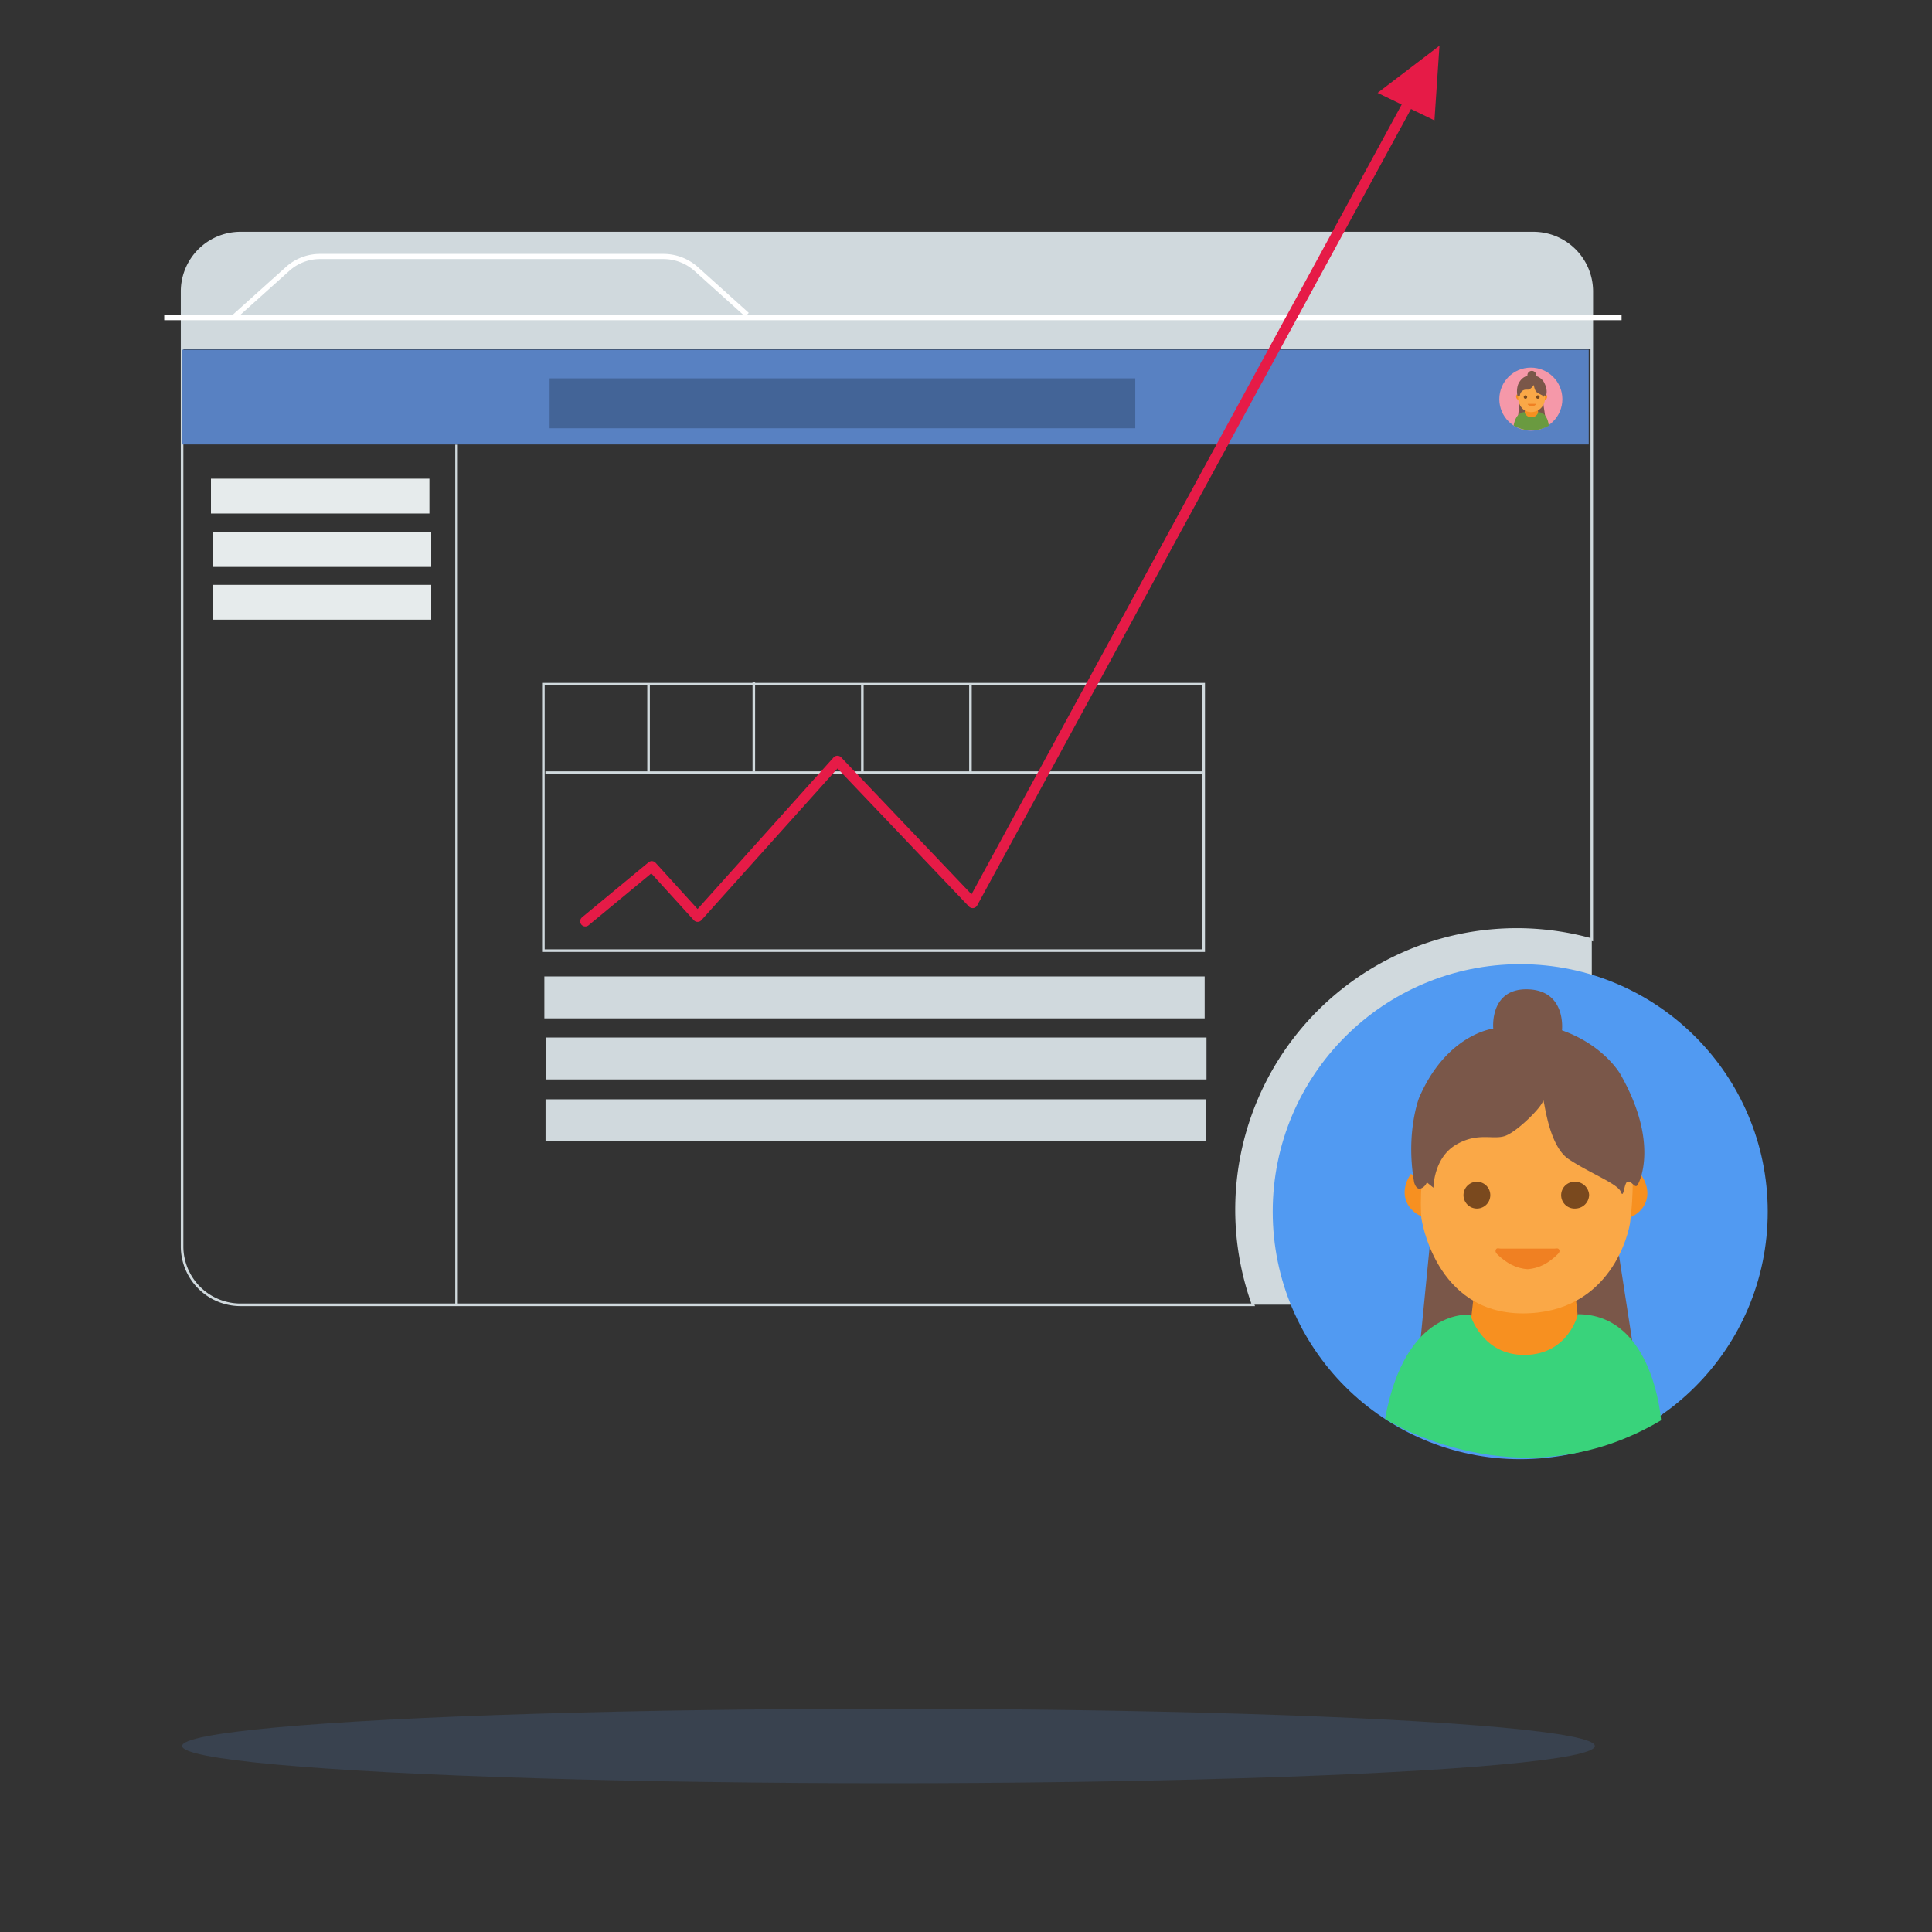 <svg id="Layer_1" data-name="Layer 1" xmlns="http://www.w3.org/2000/svg" viewBox="0 0 750 750"><rect x="0" y="0" width="750" height="750" fill="#333333" stroke="none"/><defs><style>.cls-1{fill:#5481c2;opacity:0.2;isolation:isolate;}.cls-14,.cls-18,.cls-2{fill:none;}.cls-2{stroke:#d0d9dd;}.cls-14,.cls-2{stroke-miterlimit:10;}.cls-3{fill:#d0d9dd;}.cls-4{fill:#5881c2;}.cls-5{fill:#519af2;}.cls-6{fill:#7a5749;}.cls-7{fill:#f79020;}.cls-8{fill:#39d37b;}.cls-9{fill:#faa847;}.cls-10{fill:#7a491e;}.cls-11{fill:#f08022;}.cls-12{fill:#436497;}.cls-13{fill:#e6ebec;}.cls-14{stroke:#fff;stroke-width:2px;}.cls-15{fill:#f598a9;}.cls-16{fill:#6a9a40;}.cls-17{fill:#e61b47;}.cls-18{stroke:#e61b47;stroke-linecap:round;stroke-linejoin:round;stroke-width:4px;}</style></defs><title>screen-new</title><ellipse class="cls-1" cx="344.91" cy="677.8" rx="274.21" ry="14.45"/><path class="cls-2" d="M617.93,113.17V364.79A108.78,108.78,0,0,0,486.48,506.53H93.36a22.69,22.69,0,0,1-22.67-22.69V113.17A22.69,22.69,0,0,1,93.37,90.48H595.25A22.69,22.69,0,0,1,617.93,113.17Z"/><path class="cls-3" d="M617.89,113.43v21.91H70.63V113.43A22.69,22.69,0,0,1,93.32,90.75H595.19a22.69,22.69,0,0,1,22.7,22.68h0Z"/><rect class="cls-4" x="70.71" y="135.75" width="546.03" height="36.79"/><line class="cls-2" x1="177.23" y1="172.62" x2="177.23" y2="506.52"/><path class="cls-3" d="M617.93,364.79v119a22.69,22.69,0,0,1-22.68,22.69H486.48A108.79,108.79,0,0,1,617.93,364.79Z"/><circle class="cls-5" cx="590.15" cy="470.37" r="96.08"/><polygon class="cls-6" points="636.34 538.17 549.67 538.17 555.58 477.83 626.8 476.47 636.34 538.17"/><polygon class="cls-7" points="616.67 549.81 566.95 549.18 573.03 494.64 610.73 494.64 616.67 549.81"/><path class="cls-8" d="M537.68,550.79s51.71,33.47,107.14.58c0,0-2.81-41.12-32.27-41.19,0,0-3.6,15.53-20.43,15.81s-21.35-15.59-21.35-15.59S545.56,507.43,537.68,550.79Z"/><path class="cls-7" d="M547.77,455.64a38.73,38.73,0,0,1,5.7,6.76c-0.5,3.35,1,6.88-.92,10.11C545.19,469.64,543.09,462.29,547.77,455.64Z"/><path class="cls-7" d="M631.34,462.75A38.6,38.6,0,0,1,637,456c4.7,6.63,2.6,14-4.78,16.87C630.39,469.64,631.84,466.11,631.34,462.75Z"/><path class="cls-9" d="M551.77,472.86s5.17,37,39.35,37,41.34-31.4,41.74-35.77,9.54-63.2-38.56-63.2S551.77,472.86,551.77,472.86Z"/><path class="cls-6" d="M556.46,461.08s0-11.53,8.74-16.69,14.71-1.59,19.48-3.58S598.59,429.68,599,427.3s1.59,17.09,9.94,22.66S628,459.5,629.2,462.68s1.19-4,2.78-4,2.63,2.47,3.53,1.57,8.74-16.59-6.5-43.28c0,0-6.28-11.21-22.65-17,0,0,1.79-15.47-13.23-15.92s-13.45,15.25-13.45,15.25-18.1,2.08-28.78,26.83c0,0-5.3,13.53-1.94,32.82,0,0,.67,2.91,2.47,2.47A4,4,0,0,0,553.9,459Z"/><path class="cls-10" d="M573.64,458.77a5.2,5.2,0,1,1-.62,0A5.19,5.19,0,0,1,573.64,458.77Z"/><path class="cls-10" d="M616.89,463.78a5.39,5.39,0,0,1-5.12,5.36,5.2,5.2,0,1,1-1.06-10.35l0.36,0a5.41,5.41,0,0,1,5.82,5v0Z"/><path class="cls-11" d="M593.07,492.69c-4.64-.27-8.25-2.43-11.46-5.41-0.6-.55-1.32-1.27-0.94-2.15s1.26-.42,1.92-0.42h20.77c0.66,0,1.55-.36,1.92.43s-0.22,1.39-.72,1.88C601.33,490.19,597.62,492.38,593.07,492.69Z"/><rect class="cls-12" x="213.36" y="146.88" width="227.35" height="19.38"/><rect class="cls-13" x="81.9" y="185.83" width="84.8" height="13.52"/><rect class="cls-13" x="82.6" y="206.57" width="84.8" height="13.52"/><rect class="cls-13" x="82.6" y="227.04" width="84.8" height="13.52"/><line class="cls-14" x1="63.76" y1="123.3" x2="629.49" y2="123.3"/><path class="cls-14" d="M90.84,123.09l21-18.86a18.74,18.74,0,0,1,12.5-4.66H257.4a19.09,19.09,0,0,1,12.74,4.75L290,122.19"/><circle class="cls-15" cx="594.27" cy="154.95" r="12.24"/><polygon class="cls-6" points="600.15 163.59 589.12 163.59 589.88 155.9 598.95 155.73 600.15 163.59"/><polygon class="cls-7" points="597.65 165.07 591.32 164.99 592.1 158.04 596.89 158.04 597.65 165.07"/><path class="cls-16" d="M587.59,165.19a13.54,13.54,0,0,0,13.65.07s-0.36-5.24-4.11-5.25a2.7,2.7,0,0,1-2.6,2,2.81,2.81,0,0,1-2.72-2S588.59,159.64,587.59,165.19Z"/><path class="cls-7" d="M588.88,153.08a4.93,4.93,0,0,1,.73.86,3.12,3.12,0,0,1-.12,1.29A1.33,1.33,0,0,1,588.88,153.08Z"/><path class="cls-7" d="M599.52,154a4.92,4.92,0,0,1,.73-0.86,1.33,1.33,0,0,1-.61,2.15A3,3,0,0,1,599.52,154Z"/><path class="cls-9" d="M589.38,155.27s0.66,4.71,5,4.71a5.3,5.3,0,0,0,5.32-4.56c0-.56,1.22-8-4.91-8S589.38,155.27,589.38,155.27Z"/><path class="cls-6" d="M590,153.77a2.65,2.65,0,0,1,1.11-2.13c1.11-.66,1.87-0.2,2.48-0.46a5,5,0,0,0,1.82-1.72c0-.3.2,2.18,1.27,2.89s2.43,1.22,2.58,1.62,0.15-.51.35-0.51a1.16,1.16,0,0,0,.45.2c0.12-.11,1.11-2.11-0.83-5.51a5.49,5.49,0,0,0-2.88-2.17,1.74,1.74,0,0,0-1.46-2l-0.22,0a1.67,1.67,0,0,0-1.71,1.94s-2.31.26-3.67,3.42a8.44,8.44,0,0,0-.25,4.18s0.09,0.37.31,0.31a0.51,0.51,0,0,0,.31-0.31Z"/><path class="cls-10" d="M592.18,153.47a0.66,0.66,0,1,1-.66.66A0.66,0.66,0,0,1,592.18,153.47Z"/><path class="cls-10" d="M597.68,154.11a0.69,0.69,0,0,1-.65.68,0.66,0.66,0,1,1-.09-1.32h0a0.69,0.69,0,0,1,.74.64h0Z"/><path class="cls-11" d="M594.64,157.8a2.3,2.3,0,0,1-1.46-.69,0.24,0.24,0,0,1-.12-0.27c0-.11.16-0.05,0.24-0.05H596a0.36,0.36,0,0,1,.24.05,0.2,0.2,0,0,1-.09.24A2.29,2.29,0,0,1,594.64,157.8Z"/><polygon class="cls-17" points="558.8 17.75 534.78 36.05 556.85 46.73 558.8 17.75"/><polygon class="cls-2" points="467.27 369.04 210.94 369.04 210.94 290.79 210.94 265.6 467.27 265.6 467.27 369.04"/><rect class="cls-3" x="211.32" y="379.05" width="256.33" height="16.27"/><rect class="cls-3" x="212.03" y="402.76" width="256.33" height="16.27"/><rect class="cls-3" x="211.78" y="426.75" width="256.33" height="16.27"/><line class="cls-2" x1="466.57" y1="299.94" x2="211.72" y2="299.94"/><line class="cls-2" x1="376.73" y1="265.44" x2="376.73" y2="300.12"/><line class="cls-2" x1="292.63" y1="264.92" x2="292.63" y2="299.61"/><line class="cls-2" x1="334.76" y1="265.44" x2="334.76" y2="300.12"/><polyline class="cls-18" points="227.22 357.65 253.03 336.3 270.81 355.87 325.08 295.37 377.58 350.53 551.08 32.01"/><line class="cls-2" x1="251.77" y1="265.77" x2="251.77" y2="300.46"/></svg>